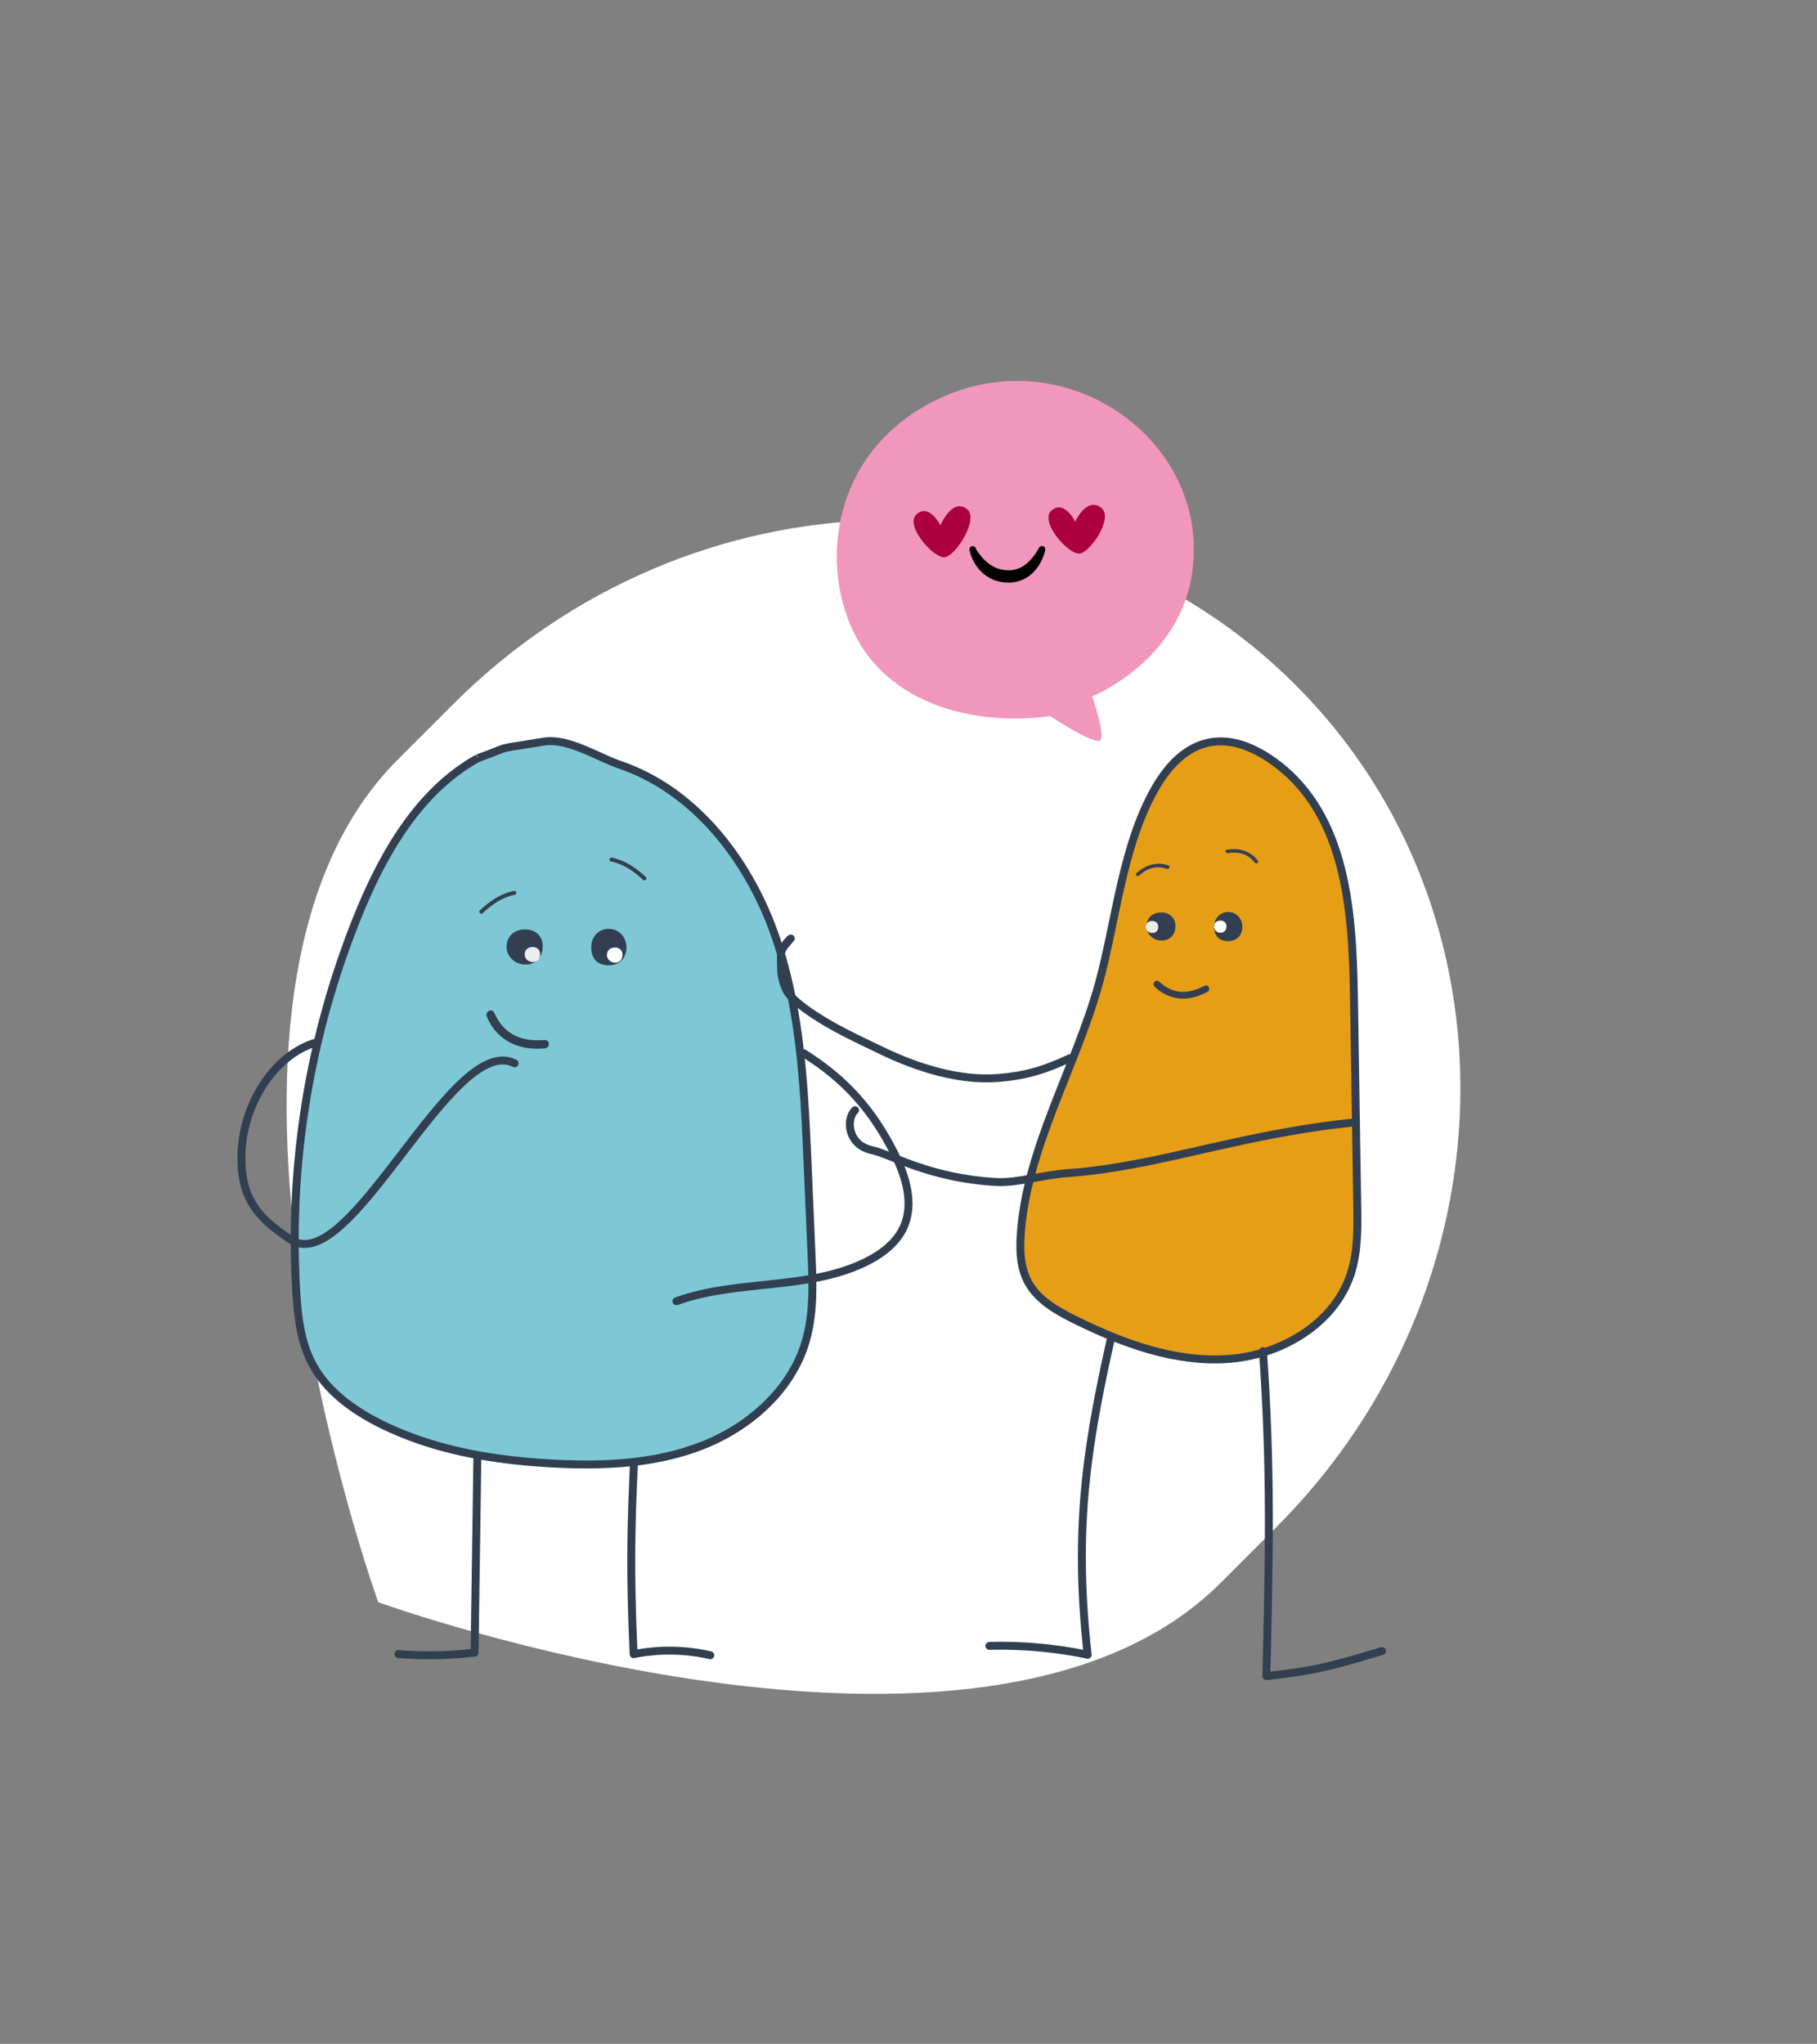 <svg width="2293" height="2579" xmlns="http://www.w3.org/2000/svg"><rect width="100%" height="100%" fill="#808080" stroke="none"/><defs><clipPath id="Illustration_sig_Kærligt(værdibaserede_aktiviteter_)_svg__b"><path fill="none" d="M0 0h450.547v454.283H0z" data-name="Rectangle 449"/></clipPath><clipPath id="Illustration_sig_Kærligt(værdibaserede_aktiviteter_)_svg__a"><path d="M0 0h2293v2579H0z"/></clipPath></defs><g clip-path="url(#Illustration_sig_Kærligt(værdibaserede_aktiviteter_)_svg__a)" data-name="Illustration_sig noget kærligt (værdibaserede aktiviteter )"><path fill="#fff" d="m1610.357 1927.359-69.875 69.875c-300.34 300.34-1063.132 24.498-1063.132 24.498S201.508 1258.94 501.848 958.6l69.876-69.875c300.34-300.341 776.32-311.309 1063.131-24.498s275.843 762.79-24.498 1063.132Z" data-name="Path 1407"/><path fill="#fff" d="m4040.168 2023.137-78.816 78.816c-338.766 338.766-1215.854 10.926-1215.854 10.926s-327.84-877.089 10.926-1215.854l78.815-78.816c338.767-338.766 883.124-343.657 1215.855-10.926s327.84 877.088-10.926 1215.854Z" data-name="Path 1733"/><path fill="none" stroke="#323f51" stroke-linecap="round" stroke-linejoin="round" stroke-width="10" d="M602.444 1834.914c-1.169 93.671-2.331 156.731-3.5 250.409a493.833 493.833 0 0 1-96.189 1.8" data-name="Path 1390"/><path fill="none" stroke="#323f51" stroke-linecap="round" stroke-linejoin="round" stroke-width="10" d="M800.032 1847.229c-4.374 89.852-4.5 150.2-.38 240.059a229.483 229.483 0 0 1 96.7 1.37" data-name="Path 1387"/><path fill="#7ec8d6" stroke="#323f51" stroke-miterlimit="10" stroke-width="10" d="M603.186 956.613c-74.514 41.309-119.685 120.489-151.696 199.449a1090.8 1090.8 0 0 0-77.62 473.284c1.865 30.991 5.3 62.765 19.552 90.35 18.089 35.016 51.756 59.495 87.044 77.053 66.976 33.323 142.487 45.932 217.187 49.948 63.5 3.414 128.729.638 187.988-22.442s112.147-69.185 130.645-130.033c10.952-36.012 9.425-74.471 7.8-112.076q-2.4-55.525-4.806-111.05c-4.289-99.115-8.9-199.98-42.2-293.436s-100.254-180.1-194.068-212.369c-29.867-10.278-66.266-34.535-97.43-29.4-67.686 11.146-35.546 4.024-82.4 20.721" data-name="Path 1388"/><path fill="none" stroke="#353f4f" stroke-linecap="round" stroke-miterlimit="10" stroke-width="5" d="M771.579 1084.601c16.711 3.5 29.235 12.385 41.669 23.79" data-name="Path 1402"/><path fill="none" stroke="#353f4f" stroke-linecap="round" stroke-miterlimit="10" stroke-width="5" d="M649.045 1126.601c-16.711 3.5-29.221 12.385-41.67 23.79" data-name="Path 1403"/><path fill="none" stroke="#323f51" stroke-linecap="round" stroke-linejoin="round" stroke-width="10" d="M1014.125 1328.939c52.681 32.986 87.28 71.967 115.059 127.575 14.223 28.467 24.343 62.543 11.354 91.591-9.023 20.176-27.844 34.37-47.661 44.146-73.359 36.213-162.311 21.84-239.241 49.669" data-name="Path 1391"/><path fill="none" stroke="#323f51" stroke-linecap="round" stroke-linejoin="round" stroke-width="10" d="M399.229 1315.332c-53.3 15.349-94.54 79-94.593 146-.012 15.866 2.123 31.989 8 46.14 10.908 26.272 32.949 42.346 54.029 56.612 75.063 50.773 203.602-262.788 282.755-222.347" data-name="Path 1389"/><path fill="#323f51" d="M627.929 1303.752a67.359 67.359 0 0 1-12.962-19.504c-1.62-3.576-1.648-6.831 2.249-8.662 3.733-1.754 5.758.673 7.229 3.83 11.488 24.66 31.622 34.246 57.885 33.09 1.308-.058 2.62-.05 3.922-.143 3.28-.232 5.901.776 6.243 4.362.351 3.723-1.729 5.916-5.46 6.204-22.33 1.702-42.7-2.66-59.106-19.177Z" data-name="Path 493"/><path fill="#323f51" d="M662.341 1172.746c13.752-.157 22.828 8.617 22.583 21.834-.246 13.317-8.378 22.067-20.927 22.533-13.493.5-24.837-9.8-24.7-22.439.134-13.095 9.249-21.764 23.044-21.928Z" data-name="Path 494"/><path fill="#fff" d="M671.979 1194.938c5.884-.069 9.77 3.692 9.67 9.349-.107 5.7-3.59 9.449-8.957 9.644-5.784.221-10.64-4.2-10.577-9.606.056-5.61 3.956-9.318 9.864-9.387Z" data-name="Path 495" opacity=".9"/><path fill="#323f51" d="M768.323 1172.023c12.51-.032 22.365 10.394 22.258 23.532-.107 13.657-9.065 22.538-22.639 22.455-14.037-.082-21.91-8.311-21.816-22.791.097-13.496 9.344-23.167 22.197-23.196Z" data-name="Path 496"/><path fill="#fff" d="M775.839 1195.614c5.922-.07 9.831 3.712 9.725 9.4-.109 5.732-3.606 9.5-9.009 9.7-5.809.222-10.691-4.219-10.635-9.66.058-5.64 3.979-9.371 9.919-9.44Z" data-name="Path 497"/><g data-name="Group 1187"><path fill="none" stroke="#323f51" stroke-linecap="round" stroke-linejoin="round" stroke-width="10" d="M1350.219 1335.248c-30.6 14.167-54.791 22.324-91.949 25.042-46.577 3.402-98.431-11.756-145.762-34.644-28.698-13.884-57.42-26.807-85.093-45.078-14.175-9.357-32.685-23.269-36.091-33.524 0 0-5.579-11.624-5.578-24.625.002-3.211-.654-15.503.002-19.847 1.019-6.822 10.035-17.031 12.177-18.333-.336.088-6.595 7.71-6.595 7.71" data-name="Path 1725"/><path fill="#e79e17" stroke="#323f51" stroke-miterlimit="10" stroke-width="10" d="M1287.938 1561.09c-1.061 19.071.184 38.964 9.073 55.873 12.265 23.34 36.826 37.193 60.493 48.827 59.9 29.461 125.144 53.527 191.749 49.042s134.48-43.728 155.266-107.166c9.1-27.777 8.738-57.636 8.275-86.866l-3.878-247c-1.644-105-3.75-236.61-94.757-307.844-62.911-49.242-118.161-38.222-156.455 28.9-41.212 72.234-49.027 165.507-70.512 244.618-28.755 105.927-93.142 211.09-99.254 321.616Z" data-name="Path 1724"/><path fill="#323f51" d="M1473.782 1256.177a53.851 53.851 0 0 1-15.629-10.3c-2.308-2.126-3.346-4.512-1.051-7.076 2.2-2.456 4.446-1.3 6.515.562 16.158 14.558 33.964 15.319 52.925 6.265.945-.451 1.912-.854 2.842-1.33 2.34-1.194 4.584-1.272 5.955 1.26 1.421 2.63.576 4.892-2.081 6.27-15.895 8.223-32.245 11.377-49.476 4.349Z" data-name="Path 1726"/><path fill="#323f51" d="M1463.003 1089.899a34.598 34.598 0 0 1 10.817 2.015c1.693.59 2.68 1.55 1.73 3.235-.902 1.612-2.406 1.481-3.916.973-11.8-3.98-22.392-.946-32.117 7.07-.485.4-.99.781-1.462 1.19-1.187 1.027-2.496 1.493-3.7.526-1.251-1.004-1.113-2.267.234-3.44 8.052-7.032 17.17-11.688 28.414-11.569Z" data-name="Path 1731"/><path fill="#323f51" d="M1465.258 1151.35c11-.126 18.257 6.892 18.061 17.462-.2 10.65-6.7 17.648-16.737 18.021-10.791.4-19.864-7.839-19.758-17.946.111-10.473 7.401-17.406 18.434-17.537Z" data-name="Path 1727"/><path fill="#fff" d="M1453.964 1162.102c4.705-.056 7.814 2.952 7.733 7.477-.086 4.559-2.871 7.557-7.164 7.713-4.625.177-8.509-3.355-8.459-7.683.042-4.485 3.164-7.452 7.89-7.507Z" data-name="Path 1728" opacity=".9"/><path fill="#323f51" d="M1550.015 1150.774c10.005-.026 17.888 8.313 17.8 18.82-.086 10.922-7.25 18.025-18.106 17.959-11.226-.066-17.523-6.647-17.448-18.227.078-10.794 7.475-18.53 17.754-18.552Z" data-name="Path 1729"/><path fill="none" stroke="#323f51" stroke-linecap="round" stroke-linejoin="round" stroke-width="10" d="M1711.217 1416.148c-36.11 3.552-69.638 8.781-102.19 14.915-95.446 17.983-175.288 43.028-260.876 49.18-34.094 2.45-64.073 12.781-91.387 11.22-84.199-4.811-133.207-35.327-156.329-40.155-30.359-6.349-33.49-38.772-21.366-50.42" data-name="Path 1722"/><path fill="none" stroke="#323f51" stroke-linecap="round" stroke-linejoin="round" stroke-width="10" d="M1593.811 1704.877c10.581 149.7 7.868 259.089 4.285 410.1 64.994-7.174 83.929-13.278 145.978-31.671" data-name="Path 1721"/><path fill="none" stroke="#323f51" stroke-linecap="round" stroke-linejoin="round" stroke-width="10" d="M1402.619 1686.251c-34.576 151.979-46.462 252.466-30.027 401.748a536.213 536.213 0 0 0-123.971-11.139" data-name="Path 1723"/><path fill="#323f51" d="M1578.92 1077.857a34.604 34.604 0 0 1 7.974 7.584c1.098 1.418 1.403 2.76-.312 3.656-1.634.86-2.824-.069-3.814-1.318-7.728-9.767-18.265-12.994-30.79-11.568-.625.07-1.256.114-1.874.2-1.556.215-2.908-.107-3.392-1.575-.501-1.524.303-2.507 2.072-2.758 10.585-1.51 20.77-.447 30.136 5.78Z" data-name="Path 1732"/><path fill="#fff" d="M1540.032 1161.639c4.736-.056 7.863 2.969 7.777 7.518-.087 4.585-2.883 7.6-7.2 7.756-4.645.178-8.551-3.374-8.505-7.725.041-4.51 3.177-7.494 7.928-7.549Z" data-name="Path 1730"/></g><g data-name="Group 1188"><g clip-path="url(#Illustration_sig_Kærligt(værdibaserede_aktiviteter_)_svg__b)" data-name="Group 1095" transform="translate(1056 480.648)"><path fill="#f297bc" d="M332.243 453.817c7.762-4.44-9.928-55.8-9.928-55.8s137.636-54.571 127.716-199.633S271.488-50.848 121.455 26.033-24.452 282.849 52.023 361.598c83.076 85.558 216.976 61.216 216.976 61.216s54.563 35.966 63.24 31" data-name="Path 1627"/><path fill="#ab003d" d="M130.748 182.265s-13.648-27.899-29.767-14.258 20.356 55.2 34.724 54.556c13.641-.618 45.261-48.974 27.9-61.38-18.528-13.235-32.857 21.082-32.857 21.082" data-name="Path 1628"/><path fill="#ab003d" d="M300.936 177.615s-13.641-27.899-29.772-14.258 20.36 55.196 34.728 54.555c13.641-.618 44.651-45.879 27.282-58.277-18.519-13.234-32.238 17.98-32.238 17.98" data-name="Path 1629"/><path d="M175.549 211.885c.016.109.805 1.345 2.494 3.909a67.726 67.726 0 0 0 7.733 9.458 48.973 48.973 0 0 0 13.037 9.646 39.5 39.5 0 0 0 17.363 3.987l1.173.047.578.023.3.016h.149l.07.008c.125-.008-.993.078-.5.039h.047l2.752-.274c.891-.109 1.9-.164 2.681-.3l1.806-.5a30.179 30.179 0 0 0 7.77-2.963 46.063 46.063 0 0 0 6.895-4.722 70.989 70.989 0 0 0 5.579-5.57 70.123 70.123 0 0 0 7.317-9.92c1.493-2.541 2.353-3.987 2.353-3.987l.289-.485a4.115 4.115 0 0 1 7.567 2.963s-.109.532-.328 1.517a38.463 38.463 0 0 1-1.079 3.948 63.429 63.429 0 0 1-6.09 13.258 56.006 56.006 0 0 1-6.05 8.036 47.842 47.842 0 0 1-8.857 7.52 41.657 41.657 0 0 1-11.843 5.347l-3.5.86c-1.024.18-1.853.242-2.8.367l-2.744.336-.727.055h-.6l-.805-.008-1.603-.016a48.5 48.5 0 0 1-12.739-1.712 44.519 44.519 0 0 1-11.554-4.878 49.6 49.6 0 0 1-15.665-14.735 57.5 57.5 0 0 1-6.691-13.086 37.409 37.409 0 0 1-1.212-3.963c-.219-.962-.336-1.462-.336-1.462l-.281-1.235a4.1 4.1 0 0 1 7.989-1.845c.023.1.047.219.063.321" data-name="Path 1630"/></g></g></g></svg>